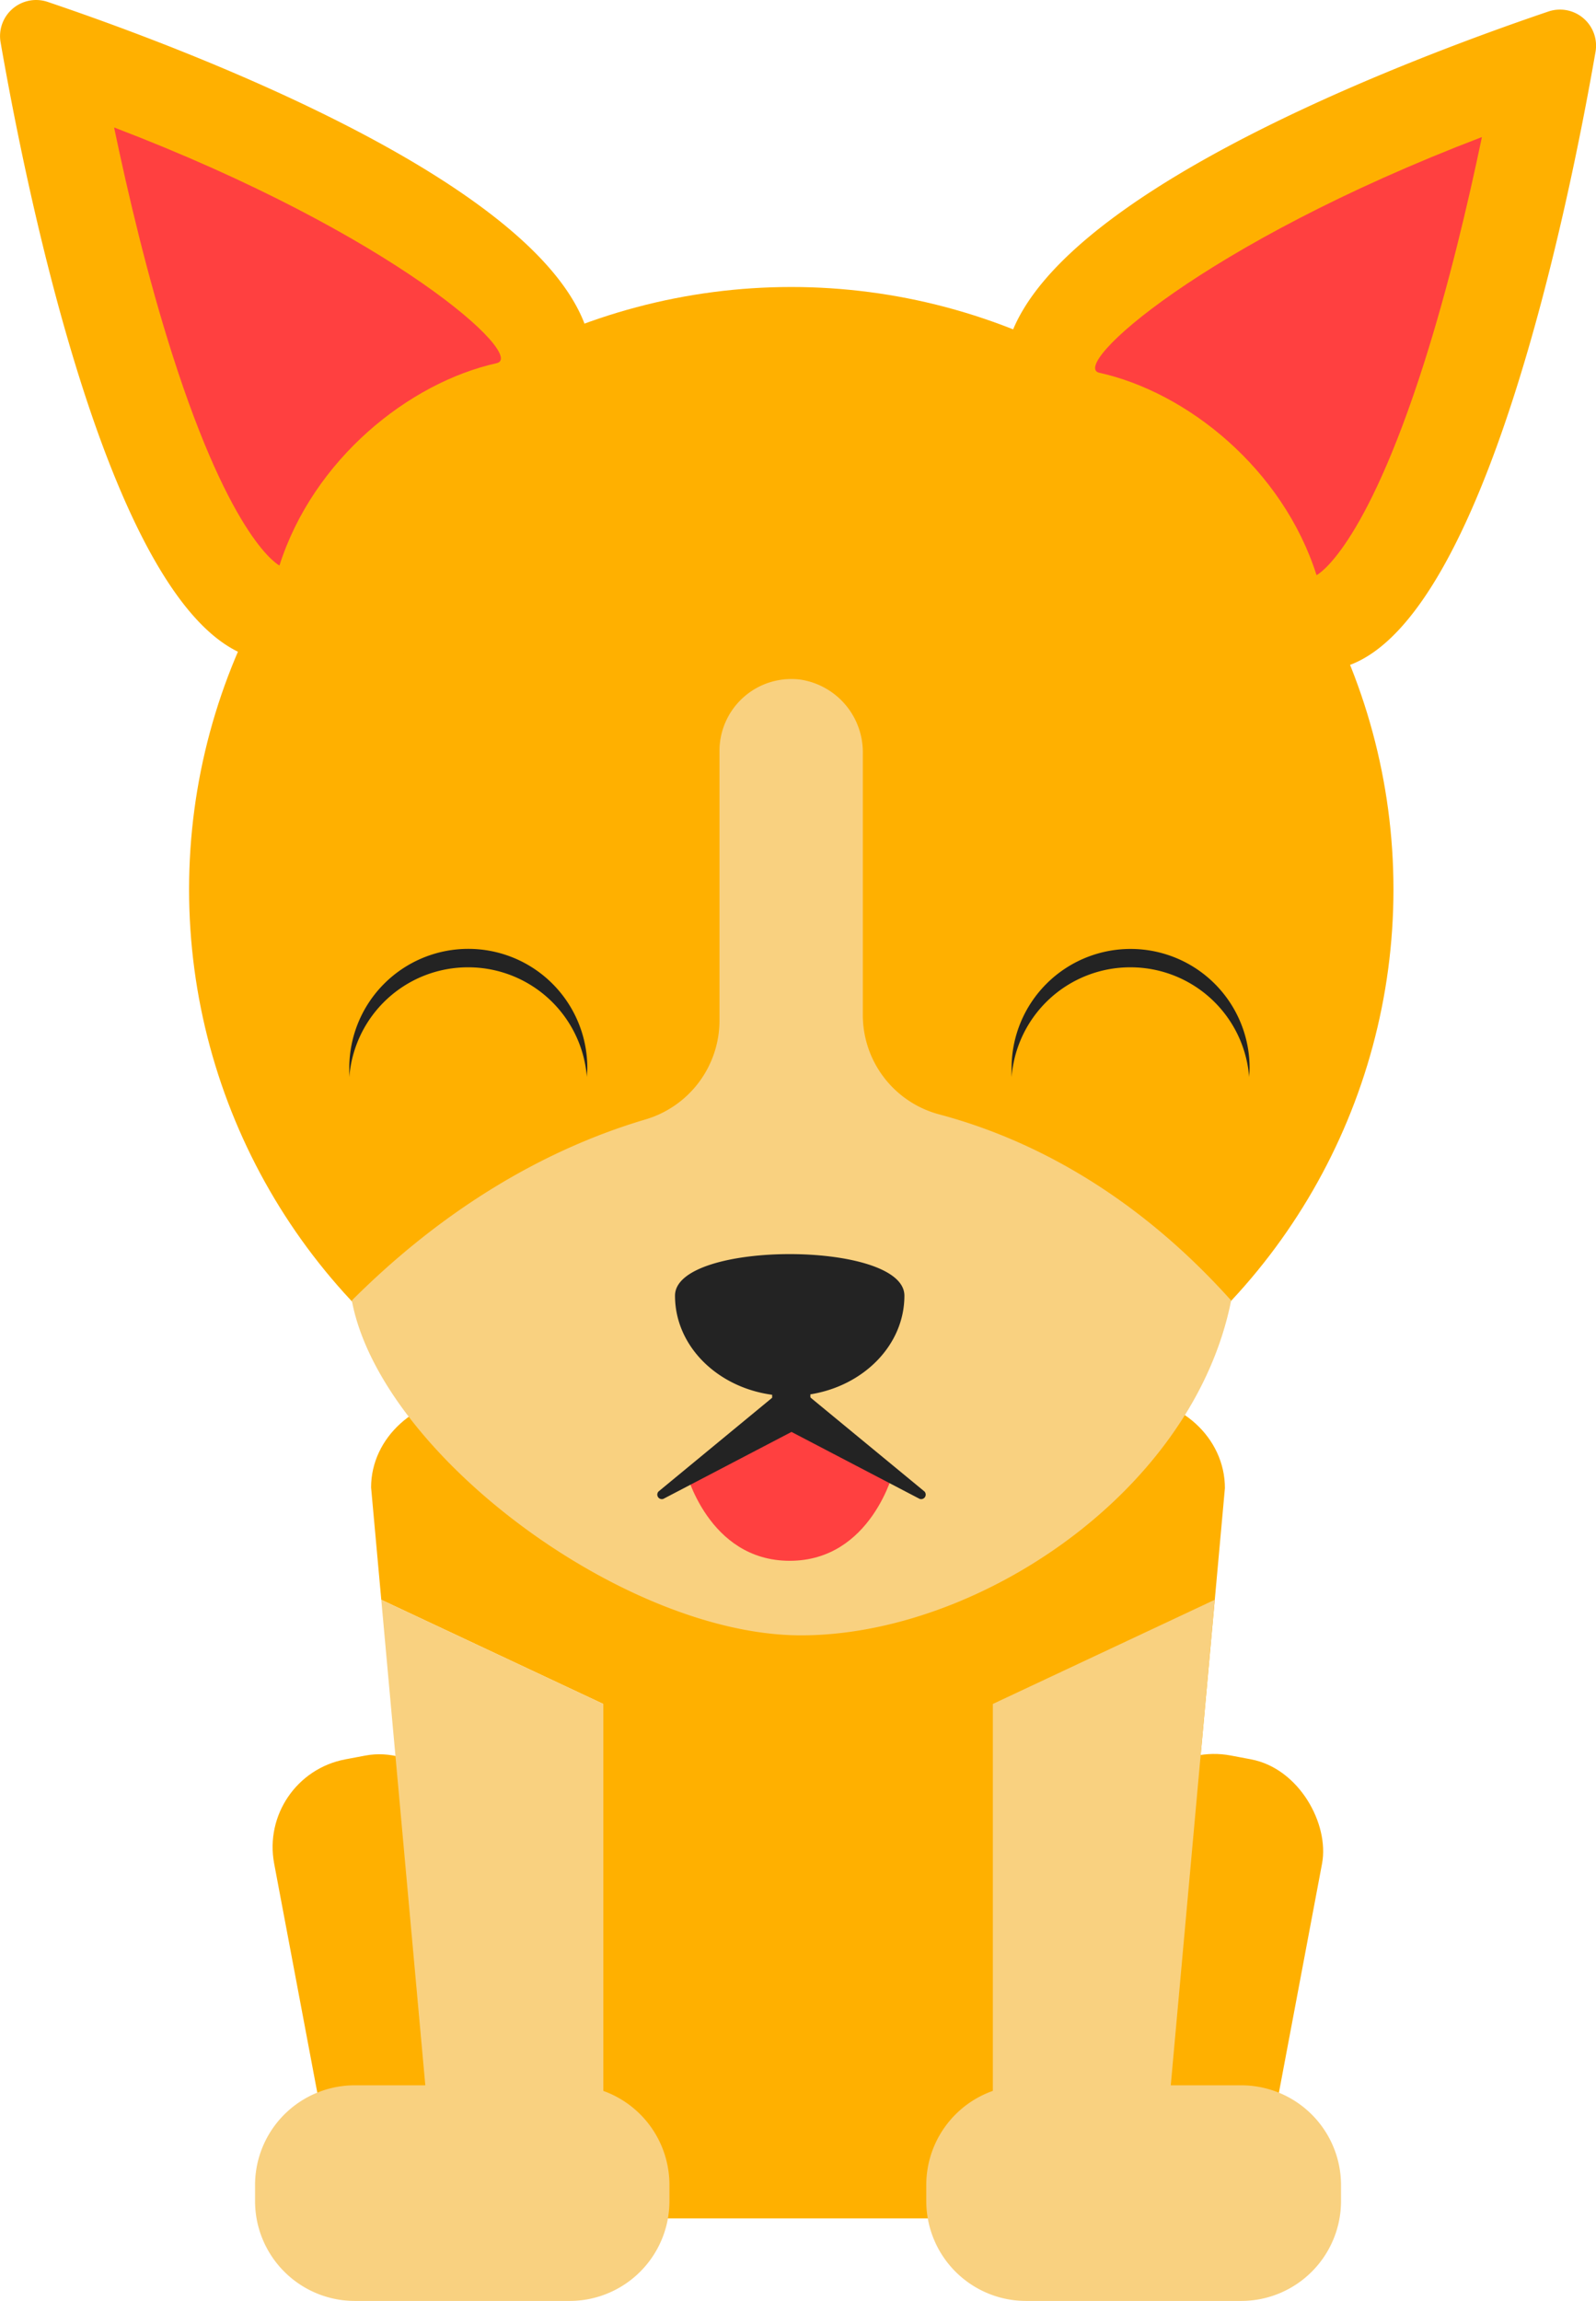 <svg xmlns="http://www.w3.org/2000/svg" viewBox="0 0 214.57 309.24"><defs><style>.cls-1{fill:#ffb000;}.cls-2{fill:#f9d180;}.cls-3{fill:#ff4040;}.cls-4{fill:#232323;}</style></defs><title>chi2</title><g id="Layer_2" data-name="Layer 2"><g id="Chi2"><rect class="cls-1" x="39.86" y="235.68" width="26.75" height="59.07" rx="12" ry="12" transform="translate(-48.17 14.44) rotate(-10.67)"/><rect class="cls-1" x="147.97" y="235.68" width="26.75" height="59.07" rx="12" ry="12" transform="translate(270.8 555.71) rotate(-169.33)"/><path class="cls-1" d="M151.31,187.76H63.26c-7.35,0-13.37,5.46-13.37,12.14L51.26,215,81.1,229v58H57.75c.56,6.21,6.33,11.14,13.32,11.14h72.44c7.35,0,13.37-5.46,13.37-12.15l7.8-86C164.68,193.22,158.67,187.76,151.31,187.76Z"/><path class="cls-2" d="M81.1,281V229L51.26,215l5.92,65.25H47.66a13.41,13.41,0,0,0-13.37,13.37v2.23a13.42,13.42,0,0,0,13.37,13.38h29A13.42,13.42,0,0,0,90,295.86v-2.23A13.42,13.42,0,0,0,81.1,281Z"/><path class="cls-2" d="M133.48,281V229l29.83-14-5.91,65.25h9.51a13.42,13.42,0,0,1,13.38,13.37v2.23a13.42,13.42,0,0,1-13.38,13.38h-29a13.42,13.42,0,0,1-13.38-13.38v-2.23A13.42,13.42,0,0,1,133.48,281Z"/><circle class="cls-1" cx="106.38" cy="119.53" r="80.96"/><path class="cls-2" d="M116,136.43V101.25a9.88,9.88,0,0,0-8.34-9.91,9.66,9.66,0,0,0-10.93,9.55V137.2a13.88,13.88,0,0,1-10,13.26c-13.88,4.12-27.38,12.27-39.43,24.32,3.85,20.56,36.62,45,60.39,45s52.69-19.28,57.83-45c-11.6-12.94-25.07-21.22-39.2-25A13.82,13.82,0,0,1,116,136.43Z"/><path class="cls-1" d="M6.42.26A4.85,4.85,0,0,0,.08,5.69C3.7,26.5,14.94,81.62,33.28,88.13c22.66,8,47.52-13.37,46.33-39.89C78.65,26.79,26.37,7,6.42.26Z"/><path class="cls-3" d="M37.57,76S31.21,72.9,23.12,47.49c-3.28-10.29-5.88-21.28-7.78-30.36C53.1,31.55,70.84,47.91,66.77,48.81,55,51.42,42.13,61.7,37.57,76Z"/><path class="cls-1" d="M208.16,1.55A4.85,4.85,0,0,1,214.5,7c-3.62,20.8-14.86,75.93-33.2,82.43-22.66,8-47.52-13.36-46.33-39.89C135.93,28.07,188.21,8.32,208.16,1.55Z"/><path class="cls-3" d="M177,77.3s6.37-3.12,14.46-28.53c3.27-10.29,5.88-21.28,7.77-30.35C161.48,32.84,143.73,49.2,147.8,50.1,159.6,52.71,172.45,63,177,77.3Z"/><path class="cls-3" d="M92.17,197.6s3,12.16,14,12.16,14-12.16,14-12.16l-14-8.84Z"/><path class="cls-4" d="M124.28,200.44,109,187.85l-.05-.08h0v-.38c7.18-1.15,12.64-6.64,12.64-13.26,0-7.45-30.84-7.45-30.84,0,0,6.75,5.66,12.32,13.06,13.32v.4L88.54,200.44a.61.61,0,0,0,.64,1l17.23-9,17.23,9A.61.61,0,0,0,124.28,200.44Z"/><path class="cls-4" d="M63,130A16,16,0,0,1,78.9,144.76c0-.41.06-.82.06-1.24a16,16,0,1,0-32,0c0,.42,0,.83,0,1.24A16,16,0,0,1,63,130Z"/><path class="cls-4" d="M152,130a16,16,0,0,1,15.94,14.77c0-.41.06-.82.06-1.24a16,16,0,1,0-32,0c0,.42,0,.83,0,1.24A16,16,0,0,1,152,130Z"/></g></g></svg>